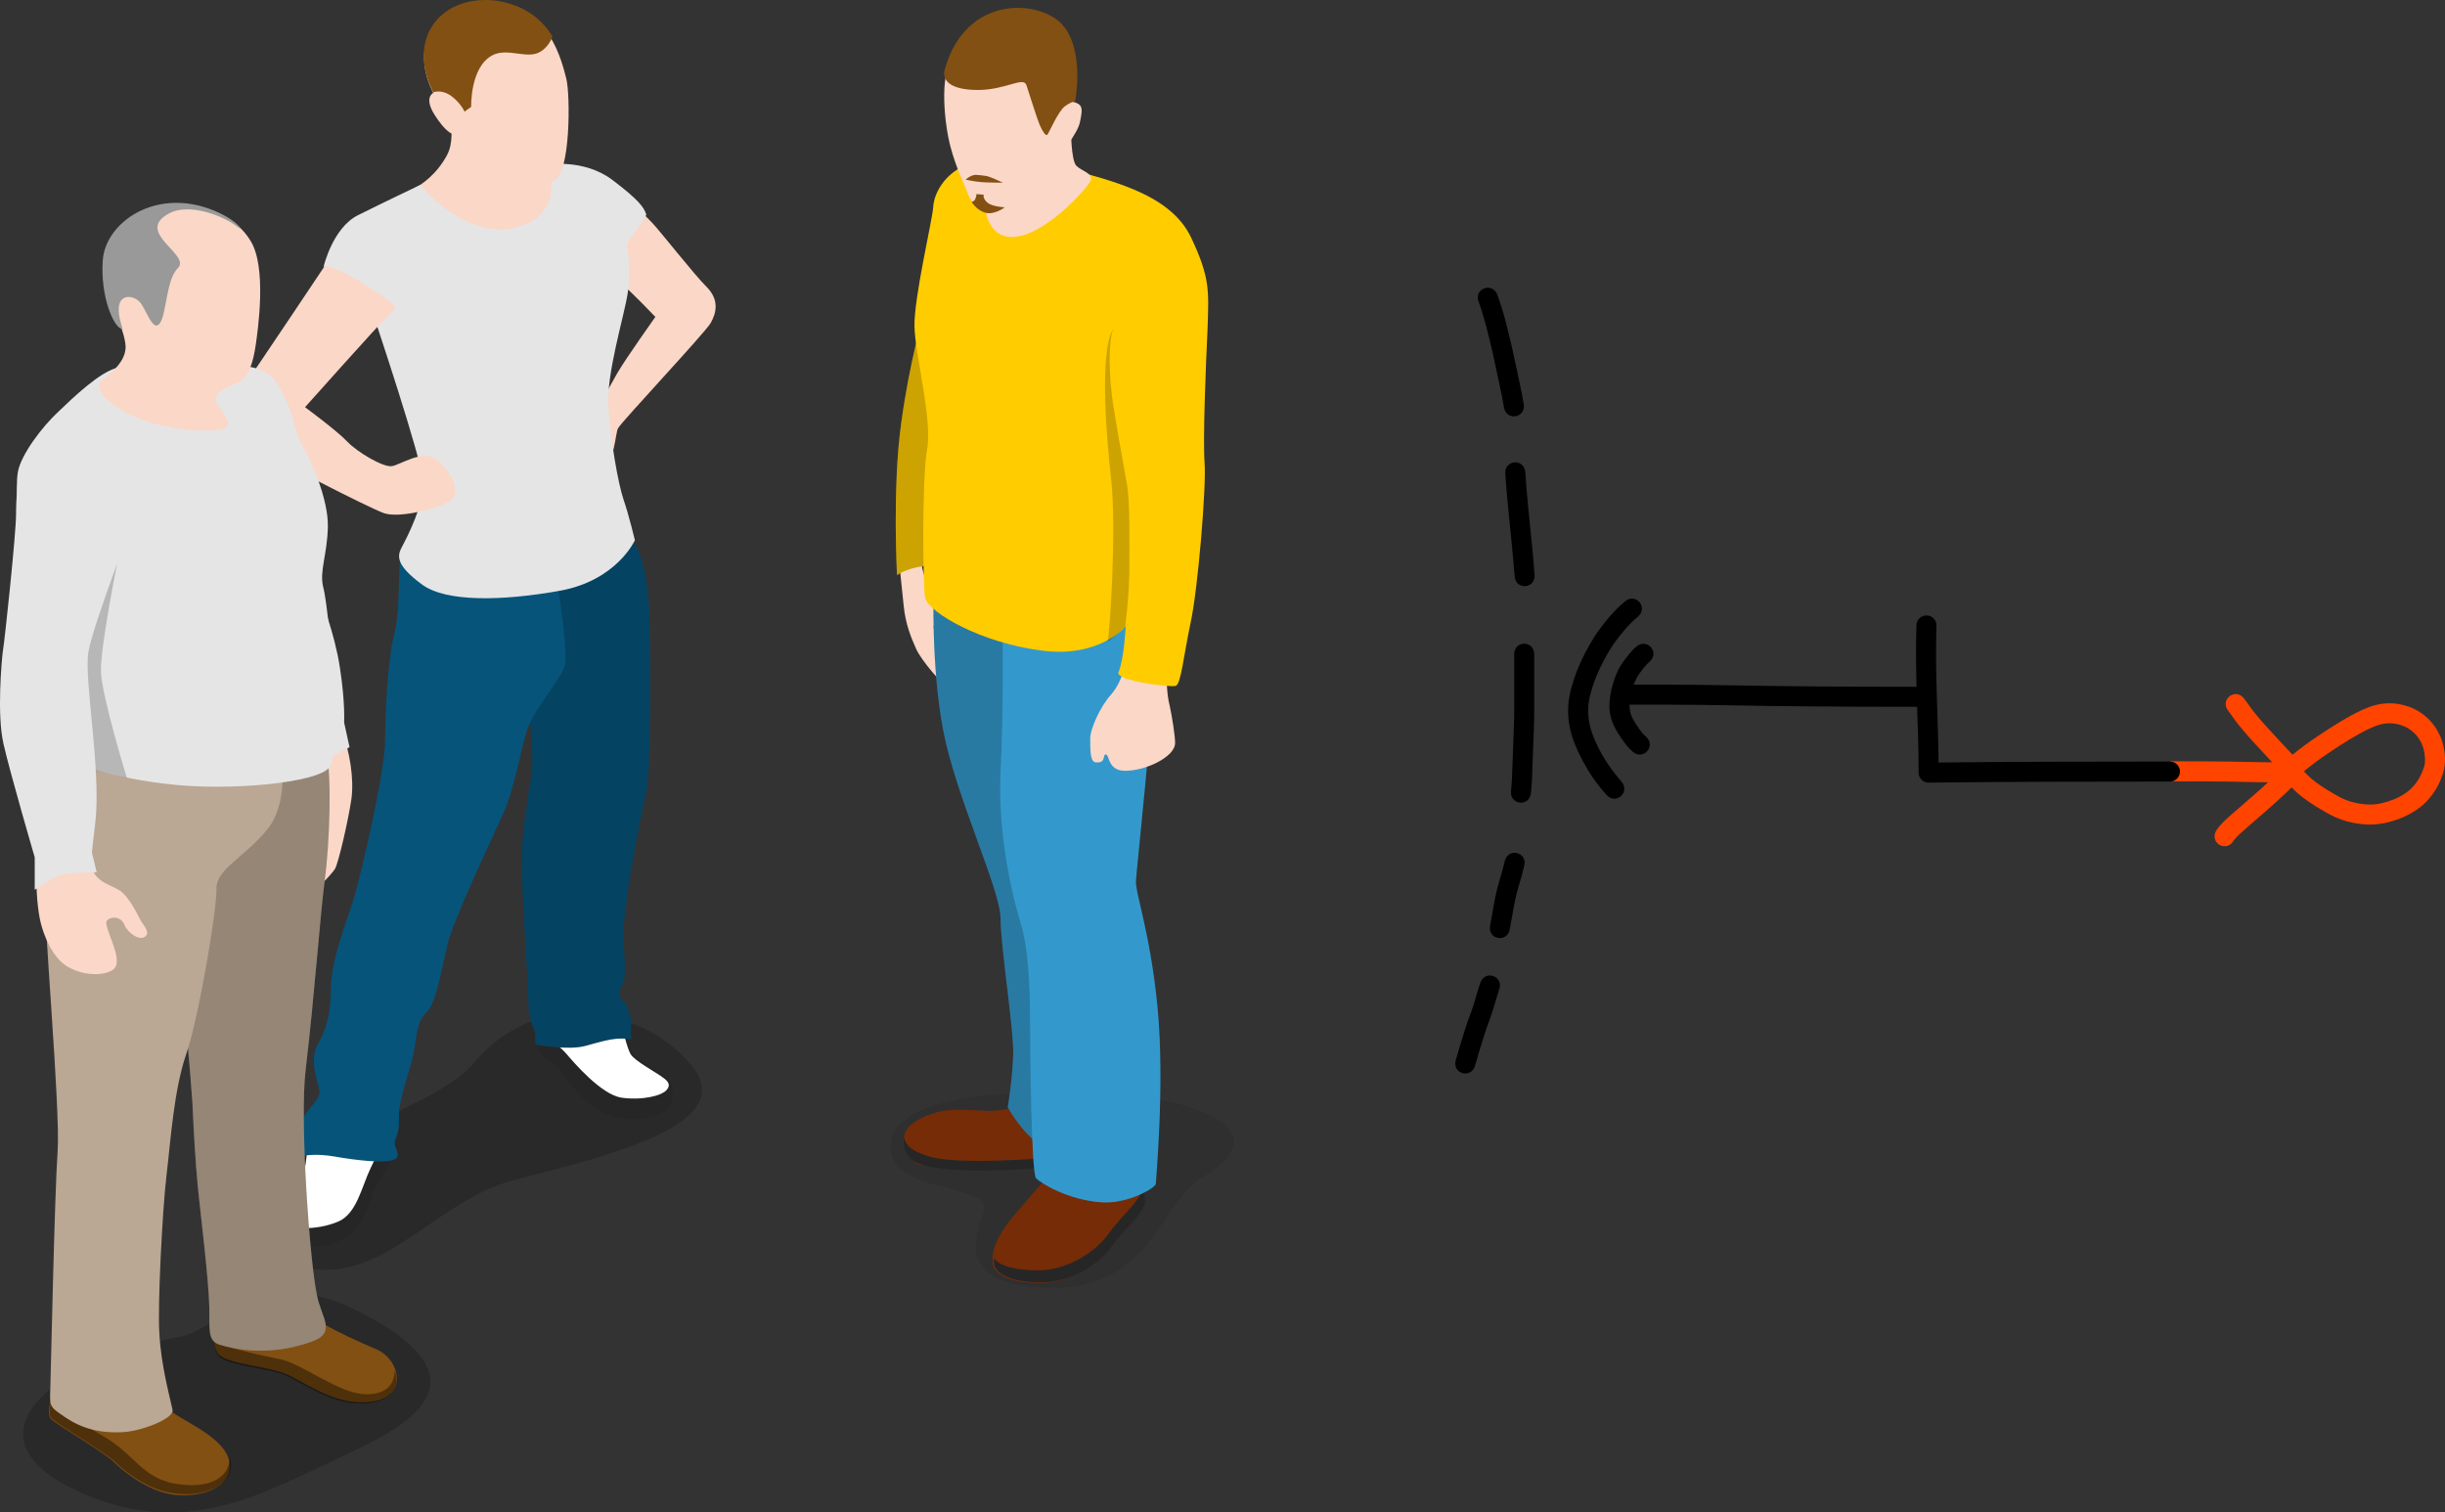 <?xml version="1.0" encoding="UTF-8" standalone="no"?>
<!-- Generator: Adobe Illustrator 18.1.0, SVG Export Plug-In . SVG Version: 6.00 Build 0)  -->

<svg
   version="1.1"
   id="Layer_1"
   x="0px"
   y="0px"
   viewBox="0 0 406.189 251.248"
   enable-background="new 0 0 80 240"
   xml:space="preserve"
   sodipodi:docname="15 ni li mije..svg"
   width="406.189"
   height="251.248"
   inkscape:version="1.3.2 (091e20e, 2023-11-25, custom)"
   xmlns:inkscape="http://www.inkscape.org/namespaces/inkscape"
   xmlns:sodipodi="http://sodipodi.sourceforge.net/DTD/sodipodi-0.dtd"
   xmlns="http://www.w3.org/2000/svg"
   xmlns:svg="http://www.w3.org/2000/svg"
   xmlns:rdf="http://www.w3.org/1999/02/22-rdf-syntax-ns#"
   xmlns:cc="http://creativecommons.org/ns#"
   xmlns:dc="http://purl.org/dc/elements/1.1/"><rect x="0" y="0" width="406.189" height="251.248" fill="#333333" stroke="none"/><defs
   id="defs45" /><sodipodi:namedview
   pagecolor="#ffffff"
   bordercolor="#666666"
   borderopacity="1"
   objecttolerance="10"
   gridtolerance="10"
   guidetolerance="10"
   inkscape:pageopacity="0"
   inkscape:pageshadow="2"
   inkscape:window-width="1920"
   inkscape:window-height="1051"
   id="namedview43"
   showgrid="false"
   fit-margin-top="0"
   fit-margin-left="0"
   fit-margin-right="0"
   fit-margin-bottom="0"
   inkscape:zoom="1.9666667"
   inkscape:cx="187.62712"
   inkscape:cy="95.338981"
   inkscape:window-x="-9"
   inkscape:window-y="-9"
   inkscape:window-maximized="1"
   inkscape:current-layer="Layer_1"
   inkscape:showpageshadow="2"
   inkscape:pagecheckerboard="0"
   inkscape:deskcolor="#d1d1d1" />
<g
   id="g40"
   transform="translate(135.421,-16.754)">
	<path
   d="m 13.4,105 c 0,0 1,9.1 1.3,12.3 0.3,3.2 1.3,5.5 2.1,7.3 0.8,1.8 4.5,6.2 5,5.9 0.5,-0.3 -0.3,-2.1 -0.3,-2.5 0,-0.4 0.4,-1.7 -0.2,-2.5 -0.6,-0.7 -1.7,-4 -1.6,-4.7 0.1,-0.7 1.4,-0.9 1.5,-1.4 0.1,-0.5 0.1,-0.5 0.1,-0.5 0,0 -3.6,-6 -3.6,-8.6 0,-2.7 -0.1,-6.1 -0.1,-6.1 0,0 -0.6,-0.3 -2,0 -1.4,0.2 -2.2,0.8 -2.2,0.8 z"
   id="path2"
   inkscape:connector-curvature="0"
   style="fill:#fbd7c7" />
	<path
   d="m 28.1,216.9 c 0.6,1.8 -6.7,11.8 7.1,13.5 20.6,2.7 21.6,-13.7 29.3,-18.2 13.9,-8.1 -3.1,-14.1 -22.5,-14.1 -16.3,0.1 -30.5,1.9 -29.4,10.1 0.7,6.1 14.6,5.6 15.5,8.7 z"
   id="path4"
   inkscape:connector-curvature="0"
   style="opacity:0.3;fill:#262626" />
	<path
   d="m 34,200.2 c 0,0 -1.6,1.2 -5.5,1.1 -3.9,-0.1 -7.3,-0.8 -11.4,1.5 -4.8,2.7 -1.2,7 0.1,7.4 1.3,0.4 18.1,0.9 21.2,0.7 3.1,-0.2 2.1,-8.2 2.1,-8.2 z"
   id="path6"
   inkscape:connector-curvature="0"
   style="fill:#762c07" />
	<path
   d="m 39.4,209.1 c -1.5,0.1 -9,0.6 -13.5,0.5 -5,-0.1 -6.4,-0.5 -7.8,-1 -1.7,-0.6 -3.2,-1.4 -3.3,-3.1 -0.5,2.2 0.9,4.1 2.5,4.6 1.5,0.5 3.3,0.9 8.6,1.1 4.2,0.1 11.3,-0.3 12.6,-0.4 0.8,-0.1 1.4,-0.7 1.7,-1.6 -0.4,0.3 -0.5,-0.1 -0.8,-0.1 z"
   id="path8"
   inkscape:connector-curvature="0"
   style="fill:#262626" />
	<path
   d="m 39.7,211 c 0,0 -3.9,4.4 -6.6,7.6 -2.7,3.2 -3.8,5.6 -3.6,7.9 0.2,2.3 3.5,3.4 8,3.4 4.5,0 9.3,-2.8 11.5,-5.9 2.3,-3.1 5.6,-5.9 5.6,-7.4 0,-1.5 -0.1,-6.2 -0.1,-6.2 z"
   id="path10"
   inkscape:connector-curvature="0"
   style="fill:#762c07" />
	<path
   d="m 54.6,210.4 h -0.5 c 0,1.5 0.1,3.3 0.1,4.1 0,1.5 -3.4,4.3 -5.6,7.4 -2.3,3.1 -7,5.9 -11.5,5.9 -3.5,0 -6.3,-0.6 -7.4,-2 0,0.2 0,0.4 0,0.6 0.1,2.3 3.5,3.4 8,3.4 4.6,0 9.3,-2.8 11.5,-5.9 2.3,-3.1 5.6,-5.9 5.6,-7.4 -0.1,-1.4 -0.2,-6.1 -0.2,-6.1 z"
   id="path12"
   inkscape:connector-curvature="0"
   style="fill:#262626" />
	<path
   d="m 19.7,114.3 c 0,0 -0.5,13 1.6,23.9 2.1,10.9 9.5,26.4 9.5,31.1 0,4.7 2.3,19 2.1,22.8 -0.1,3.8 -0.9,8.6 -0.9,8.6 0,0 2.7,5 6.2,6.7 3.5,1.7 7.2,-0.4 7.2,-0.4 L 39,116.5 Z"
   id="path14"
   inkscape:connector-curvature="0"
   style="fill:#3399cc" />
	<path
   d="m 19.7,114.3 c 0,0 -0.5,13 1.6,23.9 2.1,10.9 9.5,26.4 9.5,31.1 0,4.7 2.3,19 2.1,22.8 -0.1,3.8 -0.9,8.6 -0.9,8.6 0,0 2.7,5 6.2,6.7 3.5,1.7 7.2,-0.4 7.2,-0.4 L 39,116.5 Z"
   id="path16"
   inkscape:connector-curvature="0"
   style="opacity:0.2" />
	<path
   d="m 31.1,119.4 c 0,0 0.3,14.3 -0.3,25.6 -0.5,11.3 2.3,21.7 3.4,25.3 1.1,3.6 1.5,9.7 1.5,15.2 0,5.5 0.2,26.2 1,27 0.8,0.8 5.2,3.6 10.9,4 4.3,0.3 9,-2.4 9,-3.1 0,-0.7 1.5,-16.4 0.3,-29.1 -1.2,-12.7 -3.8,-19.3 -3.6,-21.3 0.1,-2 3.1,-29.1 2.8,-34.7 -0.3,-5.6 -2,-18.4 -2,-18.4 z"
   id="path18"
   inkscape:connector-curvature="0"
   style="fill:#3399cc" />
	<path
   d="m 17.9,69.4 c 0,0 -2.2,7.4 -3.6,17.6 -1.5,10.7 -0.7,25.3 -0.7,25.3 0,0 2.1,-1.6 6.2,-1.6 4.1,0 -1.9,-41.3 -1.9,-41.3 z"
   id="path20"
   inkscape:connector-curvature="0"
   style="fill:#ffcc00" />
	<path
   d="m 17.9,69.4 c 0,0 -2.2,7.4 -3.6,17.6 -1.5,10.7 -0.7,25.3 -0.7,25.3 0,0 2.1,-1.6 6.2,-1.6 4.1,0 -1.9,-41.3 -1.9,-41.3 z"
   id="path22"
   inkscape:connector-curvature="0"
   style="opacity:0.2" />
	<path
   d="m 51.5,127 c 0,0 -0.4,2.9 -2.3,5.1 -1.9,2.1 -3.5,5.8 -3.5,7.3 0,2.1 0,3.9 0.9,4 1.8,0.2 1.1,-1.3 1.7,-1.3 0.6,0 0.3,2.6 3,2.7 3.5,0.1 8.5,-2.3 8.5,-4.6 0,-1.2 -0.5,-4.4 -0.9,-6.2 -0.5,-1.9 -0.5,-4.5 -0.5,-4.5 z"
   id="path24"
   inkscape:connector-curvature="0"
   style="fill:#fbd7c7" />
	<path
   d="m 38.8,44 c 9.5,2.5 20.1,4.6 23.7,12.3 3.1,6.6 2.9,8.7 2.7,14.9 -0.3,6.2 -0.8,18.5 -0.5,22.5 0.3,4 -1.1,20.8 -2.3,26.4 -1.2,5.6 -1.6,10.3 -2.5,10.6 -0.9,0.3 -10.2,-0.9 -9.5,-2.3 0.9,-2 1.2,-7.6 1.2,-7.6 0,0 -4.4,5.4 -14.2,4 -9.8,-1.3 -18.2,-6.1 -19.1,-8.6 -0.4,-1.2 -0.6,-19.8 0.3,-24.8 0.9,-5 -2,-15.7 -2.1,-20.4 -0.1,-4.7 2.9,-17.4 3.1,-19.7 0.1,-3.4 4.2,-11.2 19.2,-7.3 z"
   id="path26"
   inkscape:connector-curvature="0"
   style="fill:#ffcc00" />
	<path
   d="m 51.5,120.9 c 0,0 0.7,-5.2 0.7,-9.8 0,-4.6 0.1,-11.3 -0.4,-13.9 C 51.3,94.5 49.6,85 49.3,82.5 48.6,76.4 49,72.7 49.5,71.4 c -2.4,4.1 -1,19 -0.3,25.2 0.9,8.7 -0.3,25.8 -0.6,26.6 -0.3,0.7 2.9,-2.3 2.9,-2.3 z"
   id="path28"
   inkscape:connector-curvature="0"
   style="opacity:0.2" />
	<path
   d="m 42.5,38.2 c 0,0 0,5.2 0.9,6.1 0.9,0.9 3,1.3 2.3,2.6 -0.7,1.3 -8.1,9.7 -13.5,9.2 -5.3,-0.5 -4,-9.4 -4,-9.4 z"
   id="path30"
   inkscape:connector-curvature="0"
   style="fill:#fbd7c7" />
	<path
   d="m 22.8,26.5 c -2.2,2.8 -1.3,11 -0.3,14.7 1,3.7 2.2,5.9 2.7,7.3 0.4,1.4 1.9,3.6 3.9,3.5 2,-0.1 8.2,-4.1 10.1,-7.1 C 41,41.9 43.6,39 44,37 44.4,35 44.6,34.1 42.9,33.7 41.2,33.3 37.6,25.9 33,25.6 28.4,25.3 24.1,24.8 22.8,26.5 Z"
   id="path32"
   inkscape:connector-curvature="0"
   style="fill:#fbd7c7" />
	<path
   d="m 21.5,28.4 c -0.4,1.6 0.8,3.3 5.5,3.3 4.7,0 7.6,-2.3 8.1,-0.8 0.5,1.5 1.8,5.7 2.2,6.6 0.4,0.9 1,2 1.3,1.6 0.3,-0.4 1.8,-3.9 2.9,-4.7 1.1,-0.8 1.7,-0.8 1.7,-0.8 0,0 1.6,-8.3 -2,-12.6 C 37.6,16.7 25,15.6 21.5,28.4 Z"
   id="path34"
   inkscape:connector-curvature="0"
   style="fill:#825012" />
	<path
   d="m 25,46.6 c 0,0 0.7,-0.7 1.6,-0.8 0.4,0 1.3,0.1 1.9,0.2 0.8,0.2 2.7,1.1 2.7,1.1 0,0 -2.8,0 -3.7,-0.1 C 26.4,46.9 25,46.6 25,46.6 Z"
   id="path36"
   inkscape:connector-curvature="0"
   style="fill:#825012" />
	<path
   d="m 26.8,49 1.2,0.1 c 0,0 -0.2,0.6 0.6,1.3 0.8,0.7 2.9,0.8 2.9,0.8 0,0 -1.7,1.3 -3.2,0.9 -1.5,-0.4 -2.3,-1.8 -2.3,-1.8 0,0 0.5,-0.1 0.6,-0.5 0.2,-0.4 0.2,-0.8 0.2,-0.8 z"
   id="path38"
   inkscape:connector-curvature="0"
   style="fill:#825012" />
</g>
<path
   style="fill:#000000;fill-opacity:1;fill-rule:nonzero;stroke:none"
   id="path1"
   d="m 245.682,50.231 c 0.972,2.686 1.611,5.477 2.269,8.253 0.554,2.535 1.102,5.072 1.622,7.614 0.203,1.083 0.11,0.555 0.282,1.585 0.388,2.32 3.668,1.771 3.28,-0.548 v 0 c -0.187,-1.114 -0.086,-0.546 -0.304,-1.704 -0.529,-2.575 -1.081,-5.146 -1.644,-7.713 -0.705,-2.974 -1.389,-5.97 -2.466,-8.836 -0.955,-2.149 -3.994,-0.798 -3.039,1.351 z" /><path
   style="fill:#000000;fill-opacity:1;fill-rule:nonzero;stroke:none"
   id="path3"
   d="m 250.078,78.722 c 0.263,3.922 0.694,7.831 1.082,11.742 0.178,1.759 0.324,3.52 0.465,5.282 0.189,2.344 3.504,2.077 3.315,-0.267 v 0 c -0.144,-1.782 -0.29,-3.565 -0.471,-5.344 -0.387,-3.902 -0.817,-7.801 -1.079,-11.714 -0.213,-2.342 -3.525,-2.041 -3.312,0.301 z" /><path
   style="fill:#000000;fill-opacity:1;fill-rule:nonzero;stroke:none"
   id="path5"
   d="m 251.553,108.703 c 0,3.415 0,6.83 0,10.245 -0.068,3.114 -0.22,6.225 -0.335,9.338 -0.003,1.053 -0.104,2.102 -0.195,3.15 -0.202,2.343 3.112,2.629 3.314,0.286 v 0 c 0.095,-1.102 0.198,-2.205 0.205,-3.313 0.116,-3.153 0.271,-6.306 0.337,-9.461 0,-3.415 0,-6.83 0,-10.245 0,-2.352 -3.326,-2.352 -3.326,0 z" /><path
   style="fill:#000000;fill-opacity:1;fill-rule:nonzero;stroke:none"
   id="path7"
   d="m 250.024,142.91 c -0.349,1.556 -0.854,3.065 -1.267,4.605 -0.518,2.059 -0.795,4.164 -1.207,6.243 -0.456,2.307 2.807,2.952 3.263,0.644 v 0 c 0.395,-2.008 0.669,-4.038 1.157,-6.028 0.392,-1.475 0.889,-2.92 1.21,-4.413 0.744,-2.231 -2.412,-3.283 -3.155,-1.052 z" /><path
   style="fill:#000000;fill-opacity:1;fill-rule:nonzero;stroke:none"
   id="path9"
   d="m 245.962,163.164 c -0.589,1.643 -0.953,3.356 -1.569,4.989 -0.758,1.931 -1.324,3.923 -1.946,5.899 -0.394,1.423 -0.196,0.741 -0.59,2.047 -0.677,2.252 2.508,3.21 3.185,0.958 v 0 c 0.403,-1.341 0.211,-0.673 0.577,-2.006 0.605,-1.923 1.152,-3.862 1.891,-5.741 0.582,-1.587 0.994,-3.226 1.508,-4.836 0.926,-2.162 -2.131,-3.472 -3.057,-1.31 z" /><path
   style="fill:#000000;fill-opacity:1;fill-rule:nonzero;stroke:none"
   id="path11"
   d="m 269.905,99.958 c -1.729,1.442 -3.154,3.186 -4.479,4.993 -1.574,2.37 -2.918,4.912 -3.85,7.606 -0.191,0.552 -0.341,1.117 -0.512,1.675 -0.674,2.324 -0.728,4.758 -0.164,7.114 0.374,1.56 0.698,2.165 1.315,3.63 0.989,2.068 2.174,4.044 3.609,5.835 0.33,0.412 0.686,0.804 1.03,1.206 1.531,1.785 4.056,-0.379 2.525,-2.165 v 0 c -1.646,-1.911 -3.042,-3.876 -4.103,-6.179 -0.21,-0.486 -0.442,-0.962 -0.629,-1.457 -0.874,-2.308 -1.084,-4.635 -0.398,-7.021 0.143,-0.479 0.268,-0.965 0.43,-1.438 0.83,-2.422 2.03,-4.709 3.433,-6.844 1.186,-1.632 2.472,-3.199 4.031,-4.494 1.74,-1.582 -0.497,-4.043 -2.237,-2.461 z" /><path
   style="fill:#000000;fill-opacity:1;fill-rule:nonzero;stroke:none"
   id="path13"
   d="m 271.897,107.384 c -0.894,0.731 -1.572,1.683 -2.266,2.596 -0.959,1.355 -1.505,2.917 -1.917,4.509 -0.296,1.363 -0.483,2.781 -0.216,4.168 0.058,0.301 0.151,0.595 0.227,0.892 0.523,1.606 1.501,2.981 2.52,4.305 0.621,0.694 0.304,0.368 0.949,0.981 1.719,1.605 3.989,-0.827 2.269,-2.432 v 0 c -0.392,-0.355 -0.196,-0.163 -0.585,-0.58 -0.755,-0.975 -1.502,-1.975 -1.942,-3.139 -0.339,-1.14 -0.274,-2.213 -2.9e-4,-3.368 0.295,-1.164 0.668,-2.318 1.344,-3.324 0.528,-0.696 1.034,-1.433 1.695,-2.01 1.836,-1.469 -0.241,-4.066 -2.078,-2.597 z" /><path
   style="fill:#000000;fill-opacity:1;fill-rule:nonzero;stroke:none"
   d="m 320.802,114.103 c -4.281,-0.004 -8.563,-0.008 -12.844,-0.027 -4.7,-0.022 -9.401,-0.056 -14.1,-0.123 -5.381,-0.076 -10.763,-0.198 -16.145,-0.205 h -7.919 c -2.352,0 -2.352,3.326 0,3.326 l 1.2e-4,3e-5 h 7.919 c 5.366,0.007 10.732,0.128 16.098,0.204 4.71,0.067 9.421,0.101 14.132,0.123 4.286,0.018 8.571,0.023 12.857,0.027"
   id="path27" /><path
   style="fill:#ff4400;fill-opacity:1;fill-rule:nonzero;stroke:none"
   d="m 360.513,129.802 c 3.247,0.001 6.494,-0.009 9.741,0.042 1.831,0.033 3.662,0.073 5.494,0.106 1.401,0.025 2.802,0.026 4.203,0.03 2.352,0.006 2.361,-3.32 0.009,-3.326 v 0 c -1.384,-0.004 -2.769,-0.006 -4.153,-0.03 -1.834,-0.033 -3.667,-0.073 -5.501,-0.106 -3.263,-0.051 -6.526,-0.041 -9.79,-0.042"
   id="path15" /><path
   style="fill:#ff4400;fill-opacity:1;fill-rule:nonzero;stroke:none"
   id="path21"
   d="m 370.175,118.083 c 0.404,0.498 0.747,1.042 1.125,1.559 0.427,0.583 0.549,0.715 1.03,1.306 1.247,1.52 2.605,2.942 3.935,4.387 0.845,0.948 1.762,1.831 2.584,2.8 0.222,0.254 0.397,0.539 0.547,0.84 1.082,2.088 4.035,0.557 2.953,-1.531 v 0 c -0.275,-0.52 -0.58,-1.021 -0.968,-1.466 -0.854,-0.998 -1.788,-1.921 -2.669,-2.896 -1.286,-1.396 -2.599,-2.769 -3.805,-4.237 -0.378,-0.462 -0.548,-0.656 -0.885,-1.115 -0.414,-0.564 -0.789,-1.157 -1.231,-1.701 -1.453,-1.849 -4.068,0.206 -2.615,2.055 z" /><path
   style="fill:#ff4400;fill-opacity:1;fill-rule:nonzero;stroke:none"
   id="path23"
   d="m 371.102,139.57 c -3.5e-4,0.006 -0.005,0.021 -10e-4,0.017 0.192,-0.181 0.356,-0.406 0.54,-0.594 0.361,-0.37 0.55,-0.534 0.943,-0.899 1.284,-1.129 2.581,-2.243 3.87,-3.365 0.943,-0.82 1.88,-1.645 2.782,-2.511 0.646,-0.555 1.205,-1.206 1.857,-1.752 0.277,-0.233 0.553,-0.467 0.828,-0.703 1.786,-1.53 -0.378,-4.056 -2.164,-2.526 v 0 c -0.275,0.236 -0.552,0.47 -0.83,0.704 -0.689,0.599 -1.314,1.268 -1.994,1.877 -0.863,0.829 -1.762,1.616 -2.663,2.402 -1.316,1.146 -2.642,2.282 -3.95,3.438 -0.794,0.74 -1.633,1.483 -2.193,2.425 -1.052,2.104 1.923,3.591 2.975,1.487 z" /><path
   style="fill:#ff4400;fill-opacity:1;fill-rule:nonzero;stroke:none"
   id="path25"
   d="m 379.873,129.922 c 0.307,0.315 0.605,0.627 0.902,0.954 1.142,1.226 2.54,2.168 3.937,3.076 1.098,0.651 2.186,1.341 3.359,1.855 0.776,0.339 0.98,0.38 1.785,0.633 1.633,0.424 3.336,0.656 5.024,0.489 0.381,-0.038 0.757,-0.113 1.136,-0.169 1.812,-0.363 3.575,-1.029 5.14,-2.021 0.316,-0.2 0.613,-0.43 0.919,-0.645 1.243,-0.997 2.257,-2.255 2.984,-3.673 0.411,-0.801 0.538,-1.229 0.841,-2.061 0.08,-0.41 0.194,-0.815 0.239,-1.231 0.172,-1.596 -0.116,-3.379 -0.754,-4.85 -0.166,-0.382 -0.385,-0.739 -0.577,-1.108 -0.841,-1.362 -1.993,-2.466 -3.405,-3.225 -0.901,-0.485 -1.171,-0.518 -2.148,-0.825 -1.5,-0.375 -3.024,-0.378 -4.525,-0.008 -1,0.247 -1.412,0.461 -2.39,0.862 -2.508,1.192 -4.857,2.682 -7.155,4.231 -1.73,1.144 -3.393,2.378 -4.974,3.72 -0.631,0.584 -1.322,1.107 -1.908,1.74 -0.166,0.179 -0.471,0.554 -0.642,0.762 -1.495,1.816 1.073,3.93 2.568,2.114 v 0 c 0.145,-0.177 0.281,-0.362 0.434,-0.532 0.516,-0.57 1.147,-1.022 1.703,-1.55 1.484,-1.265 3.052,-2.42 4.679,-3.497 2.114,-1.427 4.274,-2.799 6.571,-3.916 0.329,-0.139 0.654,-0.291 0.988,-0.418 1.241,-0.47 2.386,-0.613 3.691,-0.323 0.239,0.067 0.483,0.119 0.717,0.202 1.185,0.419 2.177,1.191 2.868,2.24 0.126,0.223 0.271,0.436 0.379,0.668 0.441,0.942 0.658,2.105 0.603,3.144 -0.012,0.227 -0.061,0.45 -0.092,0.675 -0.214,0.604 -0.324,0.971 -0.606,1.548 -0.485,0.994 -1.174,1.888 -2.018,2.602 -0.215,0.156 -0.422,0.325 -0.645,0.469 -1.216,0.787 -2.59,1.323 -4.003,1.62 -0.259,0.044 -0.516,0.104 -0.778,0.133 -1.302,0.144 -2.617,-0.029 -3.881,-0.344 -0.574,-0.174 -0.781,-0.219 -1.333,-0.456 -1.046,-0.449 -2.007,-1.074 -2.986,-1.646 -1.163,-0.751 -2.336,-1.523 -3.295,-2.533 -0.153,-0.165 -0.315,-0.324 -0.466,-0.49 -0.004,-0.005 -0.289,-0.338 -0.359,-0.382 -0.032,-0.02 0.046,0.059 0.069,0.089 -1.469,-1.836 -4.066,0.241 -2.597,2.078 z" /><g
   transform="translate(38.975,-23.553)"
   id="g2242"><path
     style="opacity:0.2"
     d="m 5.5,231.2 c 16,10.8 26.2,-7.9 40.9,-11.6 17.3,-4.4 37.7,-9.6 29.3,-19.3 -8.4,-9.7 -25.5,-12.8 -36.1,0 -8.2,9.9 -51.6,19 -34.1,30.9 z"
     id="path2216" /><path
     style="fill:#262626"
     d="m 26.3,214.2 c -0.1,2.9 -1.7,4.1 -2.8,6.4 -1.1,2 -1.9,7.5 -6.2,9.2 -3.9,1.5 -8.2,0.9 -9.5,0 -1.3,-0.9 -1.6,-3.3 -0.6,-5.2 1,-1.9 3.3,-4 4.4,-8.1 1.1,-4.1 2.6,-6.1 2.6,-6.1 z"
     id="path2218" /><path
     style="fill:#ffffff"
     d="m 25,213.7 c 0,0 -1,0.8 -2.4,3.9 -1.5,3.1 -2.3,7.6 -5.4,8.9 -3.8,1.6 -8.2,1.2 -9.4,0.3 -1.2,-0.9 0.3,-3.1 2.4,-5.5 2.1,-2.4 1.9,-9.2 1.9,-9.2 z"
     id="path2220" /><path
     style="fill:#262626"
     d="m 50.2,196.5 c 0,1.4 0.6,2.2 2.7,3.8 2.1,1.6 3.1,4.3 5.7,6.4 3.8,3 7.8,3.3 11.5,2.1 1.9,-0.6 2.1,-1.3 2.4,-2 0.3,-0.7 0.4,-3.1 -0.1,-3.7 -1.4,-1.5 -5.7,-3.3 -6.4,-4.7 -0.7,-1.4 -2,-5.1 -2,-5.1 l -13.8,-0.6 z"
     id="path2222" /><path
     style="fill:#ffffff"
     d="m 50.4,194.6 c 0.7,0.6 3.4,2.5 4.7,4 1.2,1.4 5.7,6.7 9.1,7.3 3.5,0.5 6.8,-0.3 7.6,-1.3 0.8,-1 0,-1.6 -1,-2.3 -1,-0.7 -4.3,-2.5 -5,-3.6 -0.7,-1.2 -1.5,-5 -1.5,-5 z"
     id="path2224" /><path
     style="fill:#06547a"
     d="m 64.4,110.5 c 2.8,3.7 4.3,7.4 4.5,15.7 0.2,8.3 0.3,26 -0.6,29.4 -1,4.1 -3.9,19.4 -3.7,23.6 0.2,4.2 0.5,6.7 -0.2,8 -0.7,1.3 -0.8,1.6 0.3,2.8 1.1,1.3 1.3,3.3 1.1,4.7 -0.2,1.4 1,1.5 -1,1.4 -2,-0.1 -3.6,0.4 -6.5,1.2 -2.9,0.8 -7.9,-0.2 -8.2,-0.2 -0.3,0 0.1,-1.7 -0.4,-2.7 -0.5,-1.1 -0.9,-2.3 -0.9,-4.9 0,-2.6 -1.1,-17.3 -1.1,-23 0,-5.7 1.4,-11.8 1.7,-15.3 0.3,-4.3 -0.7,-12 -1.1,-13.6 -0.4,-1.6 -4,-22.4 -4,-22.4 z"
     id="path2226" /><path
     style="opacity:0.2"
     d="m 64.4,110.5 c 2.8,3.7 4.3,7.4 4.5,15.7 0.2,8.3 0.3,26 -0.6,29.4 -1,4.1 -3.9,19.4 -3.7,23.6 0.2,4.2 0.5,6.7 -0.2,8 -0.7,1.3 -0.8,1.6 0.3,2.8 1.1,1.3 1.3,3.3 1.1,4.7 -0.2,1.4 1,1.5 -1,1.4 -2,-0.1 -3.6,0.4 -6.5,1.2 -2.9,0.8 -7.9,-0.2 -8.2,-0.2 -0.3,0 0.1,-1.7 -0.4,-2.7 -0.5,-1.1 -0.9,-2.3 -0.9,-4.9 0,-2.6 -1.1,-17.3 -1.1,-23 0,-5.7 1.4,-11.8 1.7,-15.3 0.3,-4.3 -0.7,-12 -1.1,-13.6 -0.4,-1.6 -4,-22.4 -4,-22.4 z"
     id="path2228" /><path
     style="fill:#06547a"
     d="m 53.8,121.7 c 0,0 1.7,10.5 1,12.6 -0.7,2.2 -4.7,6.6 -6,10 -1.3,3.4 -2,9.6 -4.3,14.7 -2.3,5.1 -8.2,17.4 -9.2,21.7 -1,4.3 -1.8,9.4 -3.4,11 -1.7,1.7 -1.5,3.4 -2.2,6.9 -0.7,3.5 -2.5,7.5 -2.4,10.7 0.1,3.1 -0.8,3.3 -0.7,4.3 0.1,1 1.3,2.2 -0.4,2.7 -1.7,0.5 -6.1,0 -9.5,-0.6 -3.4,-0.6 -5.4,-0.1 -5.4,-0.1 0,0 -0.9,-4 -0.2,-5.7 1,-2.4 3.2,-3.6 3,-5.1 -0.2,-1.5 -1.8,-5.1 -0.3,-7.7 1.5,-2.6 2.2,-5.2 2.2,-9.7 0.1,-4.5 2.6,-10.7 3.8,-14.6 1.2,-3.9 5.2,-21.1 5.2,-26.2 0,-5.1 0.5,-13.8 1.5,-17.6 1.2,-4.7 0.5,-12.2 1.3,-14.3 0.9,-2.1 26,7 26,7 z"
     id="path2230" /><path
     style="fill:#fbd7c7"
     d="m 35.8,42.2 c 0.3,2.8 0.5,5.2 -0.5,7.1 -1.7,3.2 -4.3,5 -5.4,5.5 -1.1,0.5 3.2,10.6 10,11.6 6.8,1 23.7,4 24.8,4.7 1,0.7 5.2,5.1 5.2,5.1 0,0 -4.9,6.9 -6.3,9.3 -2.3,4 -6.3,11.5 -6.3,11.5 0,0 1.9,4.4 3.9,3.8 2,-0.6 2,-5.1 2.5,-6.1 0.5,-1 14.5,-15.9 15.4,-17.5 0.9,-1.6 1.5,-3.8 -0.7,-6 -2.2,-2.2 -7.5,-9 -9,-10.6 -1,-1 -3.3,-3.5 -5.9,-5.4 -2.6,-1.9 -12.3,-5 -12.3,-5 l -1.6,-7.1 z"
     id="path2232" /><path
     style="fill:#e5e5e5"
     d="m 30.8,54.3 c 0,0 7.7,9.3 16.1,7 C 55.3,59 52,50.9 52,50.9 c 0,0 6,-1 10.7,2.5 4.5,3.4 5.3,4.6 5.7,5.8 -0.3,0.8 -3.2,4.8 -3.2,4.8 0,0 0.7,4.4 0.1,8.3 -0.6,3.9 -3.6,13.4 -3.2,19 0.4,5.6 1.6,12.5 2.5,15.2 0.9,2.6 1.9,6.8 1.9,6.8 0,0 -3,6.7 -12.5,8.4 -9.5,1.7 -18.8,1.9 -22.8,-1 -4.5,-3.3 -4.2,-4.8 -3.4,-6.3 0.8,-1.5 3.8,-7.2 3.5,-11 -0.3,-3.8 -8,-26.8 -8,-26.8 l -8.5,-8.8 c 0,0 1.5,-6.4 5.7,-8.5 4.2,-2.1 10.3,-5 10.3,-5 z"
     id="path2234" /><path
     style="fill:#fbd7c7"
     d="m 15,67.7 c 0,0 1.4,0.3 3.3,1.2 1.9,0.9 6.9,4.2 7.8,5 1,0.8 0.5,1.2 -0.8,2.3 -1.2,1.1 -13.6,15 -13.6,15 0,0 5.3,3.9 7,5.7 1.7,1.8 6,4.3 7.4,4.1 1.4,-0.2 5.1,-2.8 7.3,-1.2 2.2,1.6 4.9,5.8 2,7.2 -2.9,1.4 -8.3,2.6 -10.6,1.8 C 22.5,108 5.3,99.3 3,97.4 0.3,95.3 -1.1,91.5 1.2,88.2 3.5,84.9 15,67.7 15,67.7 Z"
     id="path2236" /><path
     style="fill:#fbd7c7"
     d="m 33,39 c 0,0 -1.6,0.7 0.2,3.6 1.8,2.8 2.9,3.4 3.7,3.3 0.8,-0.1 1,-0.4 1,-0.4 0,0 0.9,3.5 3.8,5.2 2.8,1.7 8.7,3.8 11.4,2.8 2.7,-1 2.7,-14.2 2,-16.9 C 54.4,33.9 52.3,24.6 43.3,23.9 34.3,23.2 28.6,30.2 33,39 Z"
     id="path2238" /><path
     style="fill:#825012"
     d="m 42.9,23.6 c -9,-0.7 -14.3,6.6 -9.9,15.3 0,0 1.3,-0.6 3,0.6 1.6,1.2 2.2,2.6 2.2,2.6 l 1.1,-0.8 c 0,0 -0.2,-6.7 3.6,-8.6 2.4,-1.2 5.5,0.6 7.6,-0.4 1.1,-0.5 2,-1.7 2.3,-2.7 -2.2,-3.7 -6,-5.6 -9.9,-6 z"
     id="path2240" /></g><path
   style="fill:none;stroke:#000000;stroke-width:3.326;stroke-linecap:round;stroke-linejoin:round"
   d="m 320.045,103.906 c -0.283,8.279 0.36,16.24 0.36,24.449 13.088,-0.154 26.984,-0.181 40.089,-0.18"
   id="path17"
   sodipodi:nodetypes="ccc" /><g
   transform="matrix(-1,0,0,1,77.068,15.421)"
   id="g3721"><path
     style="opacity:0.2"
     d="m 64.8,232 c 19.4,-9.4 1.8,-21.9 -17.4,-25.3 -8.4,-1.5 -13.5,-14.9 -34.6,-1.6 -16.9,10.8 0,17.9 8.6,22 12,5.5 25.3,13.6 43.4,4.9 z"
     id="path3666" /><path
     style="fill:#fbd7c7"
     d="m 23.3,93.5 c 0,0 -2,9.7 -3.1,12.8 -1.2,3 -2,7.7 -1.5,11.1 0.5,3.4 2.1,10.4 2.7,11.5 0.7,1.1 3.2,3.6 4,4 0.8,0.4 2.4,-14.9 2.4,-14.9 z"
     id="path3668" /><path
     style="fill:#e5e5e5"
     d="m 19,108.7 4.1,2.2 1.6,-12 L 23.8,84 c 0,0 -2.3,5.6 -3.2,11.5 -0.9,5.8 -0.7,9.1 -0.7,9.1 z"
     id="path3670" /><path
     style="fill:#825012"
     d="m 27.2,201.6 c 0,0 2.2,2.9 6.2,2.3 4,-0.5 7.9,-2.1 7.9,-2.1 0,0 1.1,6.3 -0.7,7.9 -1.8,1.6 -8.5,1.9 -11.4,3.3 -2.9,1.4 -6.9,4.2 -11.2,4.5 -9.2,0.7 -7.8,-6.8 -3.6,-8.7 3.3,-1.4 6.7,-3 8.8,-4.2 2.1,-1.1 4,-3 4,-3 z"
     id="path3672" /><path
     style="opacity:0.4"
     d="m 41.6,207.4 c -2.7,1.3 -8.3,2.4 -11.1,3 -3.4,0.6 -9.7,5.7 -14.1,5.8 -3.1,0.1 -4.9,-1.3 -4.9,-4 -1,2.7 0.4,5.9 6.6,5.5 4.3,-0.3 8.3,-3.1 11.2,-4.5 2.9,-1.4 9.6,-1.6 11.4,-3.3 0.5,-0.6 0.7,-1.5 0.9,-2.5 z"
     id="path3674" /><path
     style="fill:#825012"
     d="m 53.9,214.6 c 0,0 2.4,2.1 5.7,1.7 3.3,-0.4 7.9,-3.8 8.2,-2.1 0.3,1.7 2,5.2 0.6,6.3 -1.4,1.1 -9.1,5.7 -10.4,7.1 -1.4,1.4 -5.6,4.8 -9.9,5.3 -4.8,0.5 -9.2,-1.3 -9.2,-4.8 0,-4.1 6.6,-6.9 9.4,-8.8 2.7,-2.1 5.6,-4.7 5.6,-4.7 z"
     id="path3676" /><path
     style="opacity:0.4"
     d="m 57.9,227.5 c 1.4,-1.4 9.1,-6 10.4,-7.1 0.7,-0.5 0.6,-1.6 0.4,-2.7 -2,1.7 -5.9,3.7 -9.5,5.9 -5.2,3.3 -6.2,7.4 -13.4,7.7 -5,0.2 -6.9,-2.2 -6.9,-4.6 -0.1,0.4 -0.2,0.8 -0.2,1.2 0,3.5 4.4,5.4 9.2,4.8 4.4,-0.4 8.6,-3.8 10,-5.2 z"
     id="path3678" /><path
     style="fill:#baa794"
     d="m 22.9,109.3 c -1,3.9 -0.6,15.3 0.2,21.4 0.8,6 1.7,19.1 3.2,31.7 1,8.5 -0.7,31.9 -1.9,37.4 -0.7,3.7 -3.4,6.2 1,7.7 4.8,1.7 10,2 15.1,0.5 2.2,-0.6 1.7,-2.8 1.8,-6.3 0.1,-4.7 1.5,-15.8 1.9,-19.9 0.4,-4.1 0.7,-9.4 0.9,-14 0.3,-4.6 1.7,-20.7 2.2,-24.4 0.5,-3.7 0.5,-32.6 0.5,-32.6 z"
     id="path3680" /><path
     style="opacity:0.2"
     d="m 22.9,109.3 c -1,3.9 -0.6,15.3 0.2,21.4 0.8,6 1.7,19.1 3.2,31.7 1,8.5 -0.7,31.9 -1.9,37.4 -0.7,3.7 -3.4,6.2 1,7.7 4.8,1.7 10,2 15.1,0.5 2.2,-0.6 1.7,-2.8 1.8,-6.3 0.1,-4.7 1.5,-15.8 1.9,-19.9 0.4,-4.1 0.7,-9.4 0.9,-14 0.3,-4.6 1.7,-20.7 2.2,-24.4 0.5,-3.7 0.5,-32.6 0.5,-32.6 z"
     id="path3682" /><path
     style="fill:#baa794"
     d="m 30.4,109.5 c 0,0 -1.5,8.2 2.2,12.8 3.7,4.6 8.6,6.7 8.5,9.9 -0.1,3.3 2.9,21.3 5,27.4 2.1,6.1 2.6,14.4 3.3,20.2 0.7,5.8 1.5,21.9 1.2,26.2 -0.3,5.6 -1.8,10.8 -2.2,12.8 -0.3,1.4 5,3.5 8.2,3.7 5.4,0.3 8.3,-1.5 10.4,-3 1.9,-1.3 1.8,-1.5 1.7,-4.6 -0.1,-3.1 -0.7,-31.8 -1.2,-39 -0.5,-7.2 2.4,-38.8 2.2,-45.2 -0.5,-11.6 -4.1,-22.1 -4.1,-22.1 z"
     id="path3684" /><path
     style="fill:#e5e5e5"
     d="m 49.1,46.1 c -8.4,-0.5 -15.3,-2.4 -18.2,2.4 -2.9,4.8 -2.7,7.9 -4.1,10.2 -1.4,2.3 -4.3,8.8 -4.2,13.4 0.1,4.6 1.4,7.3 0.8,9.9 -0.7,2.6 -1.5,11.7 -1.6,15.2 -0.2,6.8 -0.6,13.1 0.5,14.8 1.7,2.6 16.6,4.1 27.2,2.8 12,-1.4 19.9,-5.1 19.9,-6.2 0,-1.1 -4.7,-13.4 -5.5,-15 C 57.3,79.8 74,75.2 73.9,74.5 73.8,72.5 74.6,65.9 74.1,63 73.6,60.1 70,55.4 67.4,53 64.8,50.5 60.6,46.5 57.7,45.7 55,44.9 49.1,46.1 49.1,46.1 Z"
     id="path3686" /><path
     style="fill:#fbd7c7"
     d="m 58.1,78.2 c 0,0 5.2,0.4 9.1,-0.8 3.9,-1.2 6,-2.4 6,-2.4 0,0 1.3,12.9 2.3,15.6 1,2.7 0.9,7.3 -0.5,12.6 -1.4,5.3 -4.1,23.6 -4,26.4 0.1,2.8 -0.2,6.3 -0.7,8.3 -0.5,2 -1.9,5.8 -4.5,7.3 -3,1.7 -6.4,1.4 -7.6,0.4 -1.9,-1.5 1.9,-7.3 1.1,-8.1 -0.8,-0.8 -2.4,-0.6 -2.9,0.7 -0.5,1.3 -2.4,2.7 -3.4,2 -1,-0.7 0.2,-1.8 0.8,-2.9 0.6,-1.2 2,-3.9 3.4,-4.8 1.4,-0.9 4,-1.4 4.6,-3.8 0.6,-2.5 0,-13 0.6,-18.5 C 63,104.7 65.3,99.7 65.2,98.6 65.1,97.5 61.6,89.4 60,84.5 58.5,80.1 58.1,78.2 58.1,78.2 Z"
     id="path3688" /><path
     style="fill:#fbd7c7"
     d="m 35.5,24.5 c -2.8,4.3 -1.3,14.8 -0.9,17.5 0.4,2.6 1.1,5.4 3,6.2 1.9,0.7 3.6,1.5 3.6,2.7 0,1.2 -3,3.9 -1.7,4.7 1.3,0.8 8.5,0.9 14.5,-1.5 5.6,-2.3 7.2,-5 6.4,-6 -0.7,-0.9 -4.2,-2.9 -4.2,-5.9 0.1,-3.1 3.1,-7.8 3.2,-12.4 0.1,-9.1 -13.3,-14.6 -21.1,-8.3 -1,0.7 -2,1.7 -2.8,3 z"
     id="path3690" /><path
     style="fill:#999999"
     d="m 49.1,20.1 c 5.6,3.1 -3.8,6.8 -1.6,9 1.9,1.8 1.9,7.3 2.9,9 1.2,2.1 2.4,-2.3 3.5,-3.4 1,-1 2.8,-1.2 3.3,0.3 0.5,1.5 -0.4,3.7 -0.5,4.3 C 58.3,39 60.4,33.6 60,27.9 59.6,21.1 49.9,14.7 39.4,20.6 c -2.1,1.2 -2.8,2.5 -1.7,1.6 2,-1.6 7.9,-4.1 11.4,-2.1 z"
     id="path3692" /><path
     style="opacity:0.2"
     d="m 57.6,78.2 c 0,0 2.8,13.9 2.7,17.9 -0.1,4 -4.3,17.7 -4.3,17.7 l 9.9,-2.4 2.9,-15.8 z"
     id="path3694" /><path
     style="fill:#e5e5e5"
     d="m 61.2,120.9 c 0.2,1.6 0.6,5.3 0.6,5.3 l -0.8,3.3 c 0,0 5.2,-0.1 6.9,0.8 1.6,0.9 3.4,2.1 3.4,2.1 V 127 c 0,0 4.1,-14 5.2,-18.9 1.1,-4.8 0.3,-13.7 0.1,-15.3 C 76.3,91.2 74.4,73.2 74.4,70 74.4,66.8 74,63.5 74,63.5 L 54.5,70 c 0,0 7.2,18.5 7.9,23 0.7,4.6 -2.1,19.2 -1.2,27.9 z"
     id="path3696" /></g></svg>
